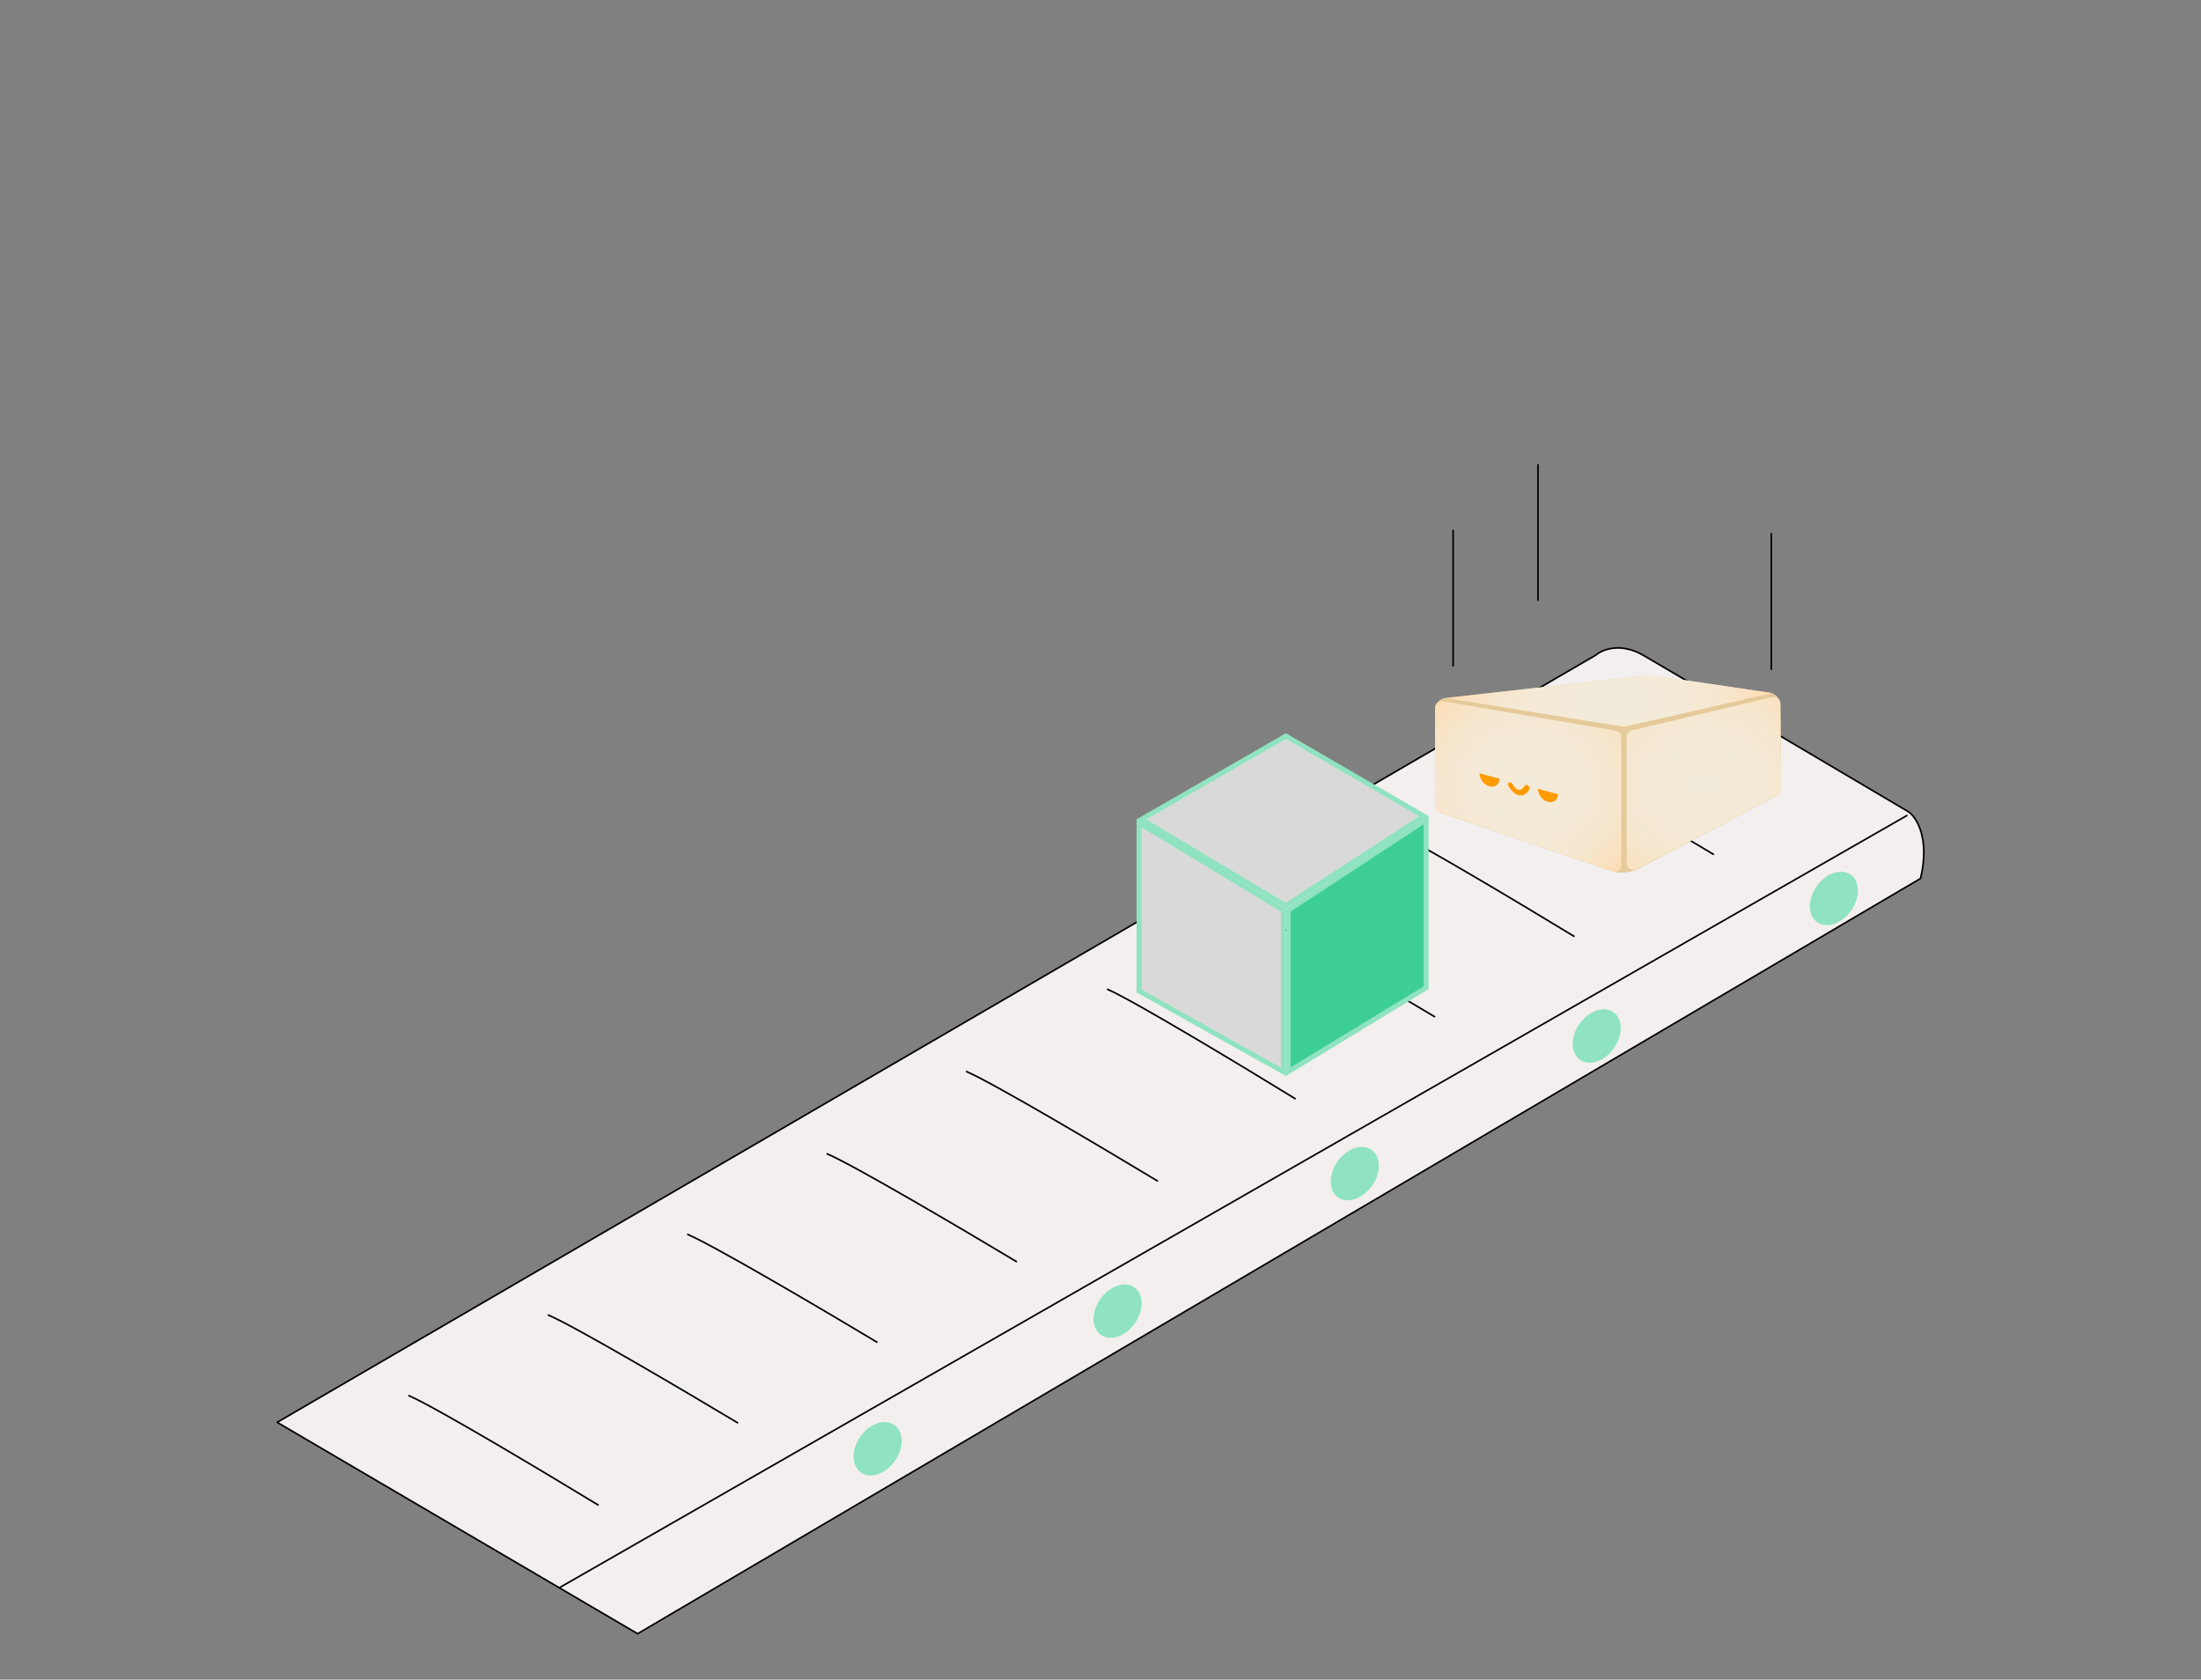 <svg width="1342" height="1024" viewBox="0 0 1342 1024" fill="none" xmlns="http://www.w3.org/2000/svg">
<rect x="0" y="0" width="1342" height="1024" fill="#808080" stroke="none"/>
<path d="M972.922 399.431L169 867.129L388.777 996L1171.01 535.542C1176.79 511.216 1168.6 498.377 1163.78 494.998C1115.58 466.487 1015.72 407.457 1001.84 399.431C987.959 391.406 976.778 396.087 972.922 399.431Z" fill="#F4EFEF" stroke="black" stroke-linejoin="round"/>
<path d="M759 554C775.24 560.859 843.1 600.858 875 620" stroke="black"/>
<path d="M249 850.714C265.24 857.677 333.1 898.282 365 917.714" stroke="black"/>
<path d="M844 504C860.24 510.963 928.1 551.568 960 571" stroke="black"/>
<path d="M334 801.571C350.24 808.43 418.1 848.429 450 867.571" stroke="black"/>
<path d="M929 455C945.24 461.859 1013.1 501.858 1045 521" stroke="black"/>
<path d="M419 752.428C435.24 759.287 503.1 799.286 535 818.428" stroke="black"/>
<path d="M504 703.286C520.24 710.144 588.1 750.144 620 769.286" stroke="black"/>
<path d="M589 653.143C605.38 660.105 673.825 700.711 706 720.143" stroke="black"/>
<path d="M675 603C691.1 609.963 758.375 650.568 790 670" stroke="black"/>
<path d="M341.037 967.974L1163 497" stroke="black"/>
<ellipse cx="535.093" cy="883.23" rx="17.727" ry="12.866" transform="rotate(-54.894 535.093 883.23)" fill="#8FE3C1"/>
<ellipse cx="826.042" cy="715.487" rx="17.727" ry="12.866" transform="rotate(-54.894 826.042 715.487)" fill="#8FE3C1"/>
<ellipse cx="973.554" cy="631.609" rx="17.727" ry="12.866" transform="rotate(-54.894 973.554 631.609)" fill="#8FE3C1"/>
<ellipse cx="1118.17" cy="547.73" rx="17.727" ry="12.866" transform="rotate(-54.894 1118.17 547.73)" fill="#8FE3C1"/>
<ellipse cx="681.423" cy="799.366" rx="17.727" ry="12.866" transform="rotate(-54.894 681.423 799.366)" fill="#8FE3C1"/>
<path d="M782.5 554.896V653.439L694.5 604.146V501.66L782.5 554.896Z" fill="#D9D9D9" stroke="#8FE3C1" stroke-width="3"/>
<path d="M869.5 602.209L785.5 653.33V554.915L869.5 499.778V602.209Z" fill="#3DCE94" stroke="#8FE3C1" stroke-width="3"/>
<path d="M868.135 497.544L783.989 552.231L695.959 499.515L784.02 448.733L868.135 497.544Z" fill="#D9D9D9" stroke="#8FE3C1" stroke-width="3"/>
<path d="M1078.74 422.269L1012.44 412.637C1007.82 411.964 1003.11 411.886 998.469 412.407C959.514 416.756 920.556 421.101 881.601 425.45C877.834 425.87 875 428.812 875 432.306V490.857C875 493.022 876.463 494.96 878.671 495.71C912.952 507.407 947.23 519.1 981.511 530.797C987.335 532.784 993.819 532.292 999.211 529.454C1027.26 514.694 1055.32 499.93 1083.37 485.169C1085 484.311 1086 482.713 1085.99 480.989C1085.89 463.898 1085.79 446.805 1085.69 429.714C1085.67 426 1082.73 422.848 1078.74 422.269Z" fill="#E5CA9A"/>
<path d="M875 431.539V491.349C875 493.096 876.115 494.652 877.782 495.225C912.907 507.281 948.032 519.336 983.153 531.389C985.836 532.308 988.632 530.331 988.632 527.513V449.522C988.632 447.526 987.183 445.821 985.203 445.481L879.828 427.498C877.307 427.067 875 428.996 875 431.539Z" fill="url(#paint0_radial_5187_5558)"/>
<path d="M991.752 449.257V526.241C991.752 529.328 995.054 531.308 997.804 529.868C1026.47 514.878 1055.13 499.884 1083.8 484.894C1085.16 484.179 1086.02 482.762 1086 481.225C1085.82 463.817 1085.64 446.41 1085.45 428.999C1085.43 426.369 1082.95 424.444 1080.37 425.052L994.921 445.268C993.067 445.708 991.752 447.358 991.752 449.257Z" fill="url(#paint1_radial_5187_5558)"/>
<path d="M998.62 412.378L881.541 425.605L989.364 442.97C989.888 443.055 990.426 443.038 990.946 442.919L1080.68 422.534L1014.16 412.65C1009.02 411.886 1003.79 411.796 998.62 412.378Z" fill="url(#paint2_radial_5187_5558)"/>
<path d="M925.768 484.745C922.209 483.8 919.93 479.672 919.653 479.147C919.185 478.261 919.403 477.313 920.141 477.025C920.883 476.74 921.861 477.225 922.329 478.112C922.403 478.251 924.147 481.532 926.376 481.561C927.79 481.587 928.954 480.332 929.573 479.147C929.946 478.432 930.888 478.329 931.683 478.931C932.474 479.526 932.812 480.59 932.439 481.305C931.859 482.415 930.182 484.991 927.115 484.933C926.651 484.929 926.201 484.861 925.768 484.745Z" fill="#FF9A00"/>
<path d="M908.173 479.377C911.538 480.273 914.267 478.186 914.267 474.718L902.078 471.476C902.078 474.944 904.807 478.481 908.173 479.377Z" fill="#FF9A00"/>
<path d="M943.829 488.857C947.194 489.754 949.923 487.667 949.923 484.198L937.734 480.956C937.734 484.425 940.46 487.961 943.829 488.857Z" fill="#FF9A00"/>
<path d="M886 323V406.316" stroke="black"/>
<path d="M1080 325V408.316" stroke="black"/>
<path d="M937.734 283V366.316" stroke="black"/>
<defs>
<radialGradient id="paint0_radial_5187_5558" cx="0" cy="0" r="1" gradientUnits="userSpaceOnUse" gradientTransform="translate(931.813 479.523) scale(83.69 76.999)">
<stop stop-color="#F3EBD9"/>
<stop offset="0.413" stop-color="#F4EAD7"/>
<stop offset="0.639" stop-color="#F6E7CF"/>
<stop offset="0.82" stop-color="#F9E2C1"/>
<stop offset="0.976" stop-color="#FEDAAE"/>
<stop offset="1" stop-color="#FFD9AA"/>
</radialGradient>
<radialGradient id="paint1_radial_5187_5558" cx="0" cy="0" r="1" gradientUnits="userSpaceOnUse" gradientTransform="translate(1038.87 477.64) scale(85.712 78.86)">
<stop stop-color="#F3EBD9"/>
<stop offset="0.413" stop-color="#F4EAD7"/>
<stop offset="0.639" stop-color="#F6E7CF"/>
<stop offset="0.82" stop-color="#F9E2C1"/>
<stop offset="0.976" stop-color="#FEDAAE"/>
<stop offset="1" stop-color="#FFD9AA"/>
</radialGradient>
<radialGradient id="paint2_radial_5187_5558" cx="0" cy="0" r="1" gradientUnits="userSpaceOnUse" gradientTransform="translate(981.105 427.51) scale(102.408 94.222)">
<stop stop-color="#F3EBDA"/>
<stop offset="0.416" stop-color="#F4EAD8"/>
<stop offset="0.644" stop-color="#F6E7D0"/>
<stop offset="0.825" stop-color="#F9E2C2"/>
<stop offset="0.982" stop-color="#FEDBAF"/>
<stop offset="1" stop-color="#FFDAAC"/>
</radialGradient>
</defs>
</svg>
